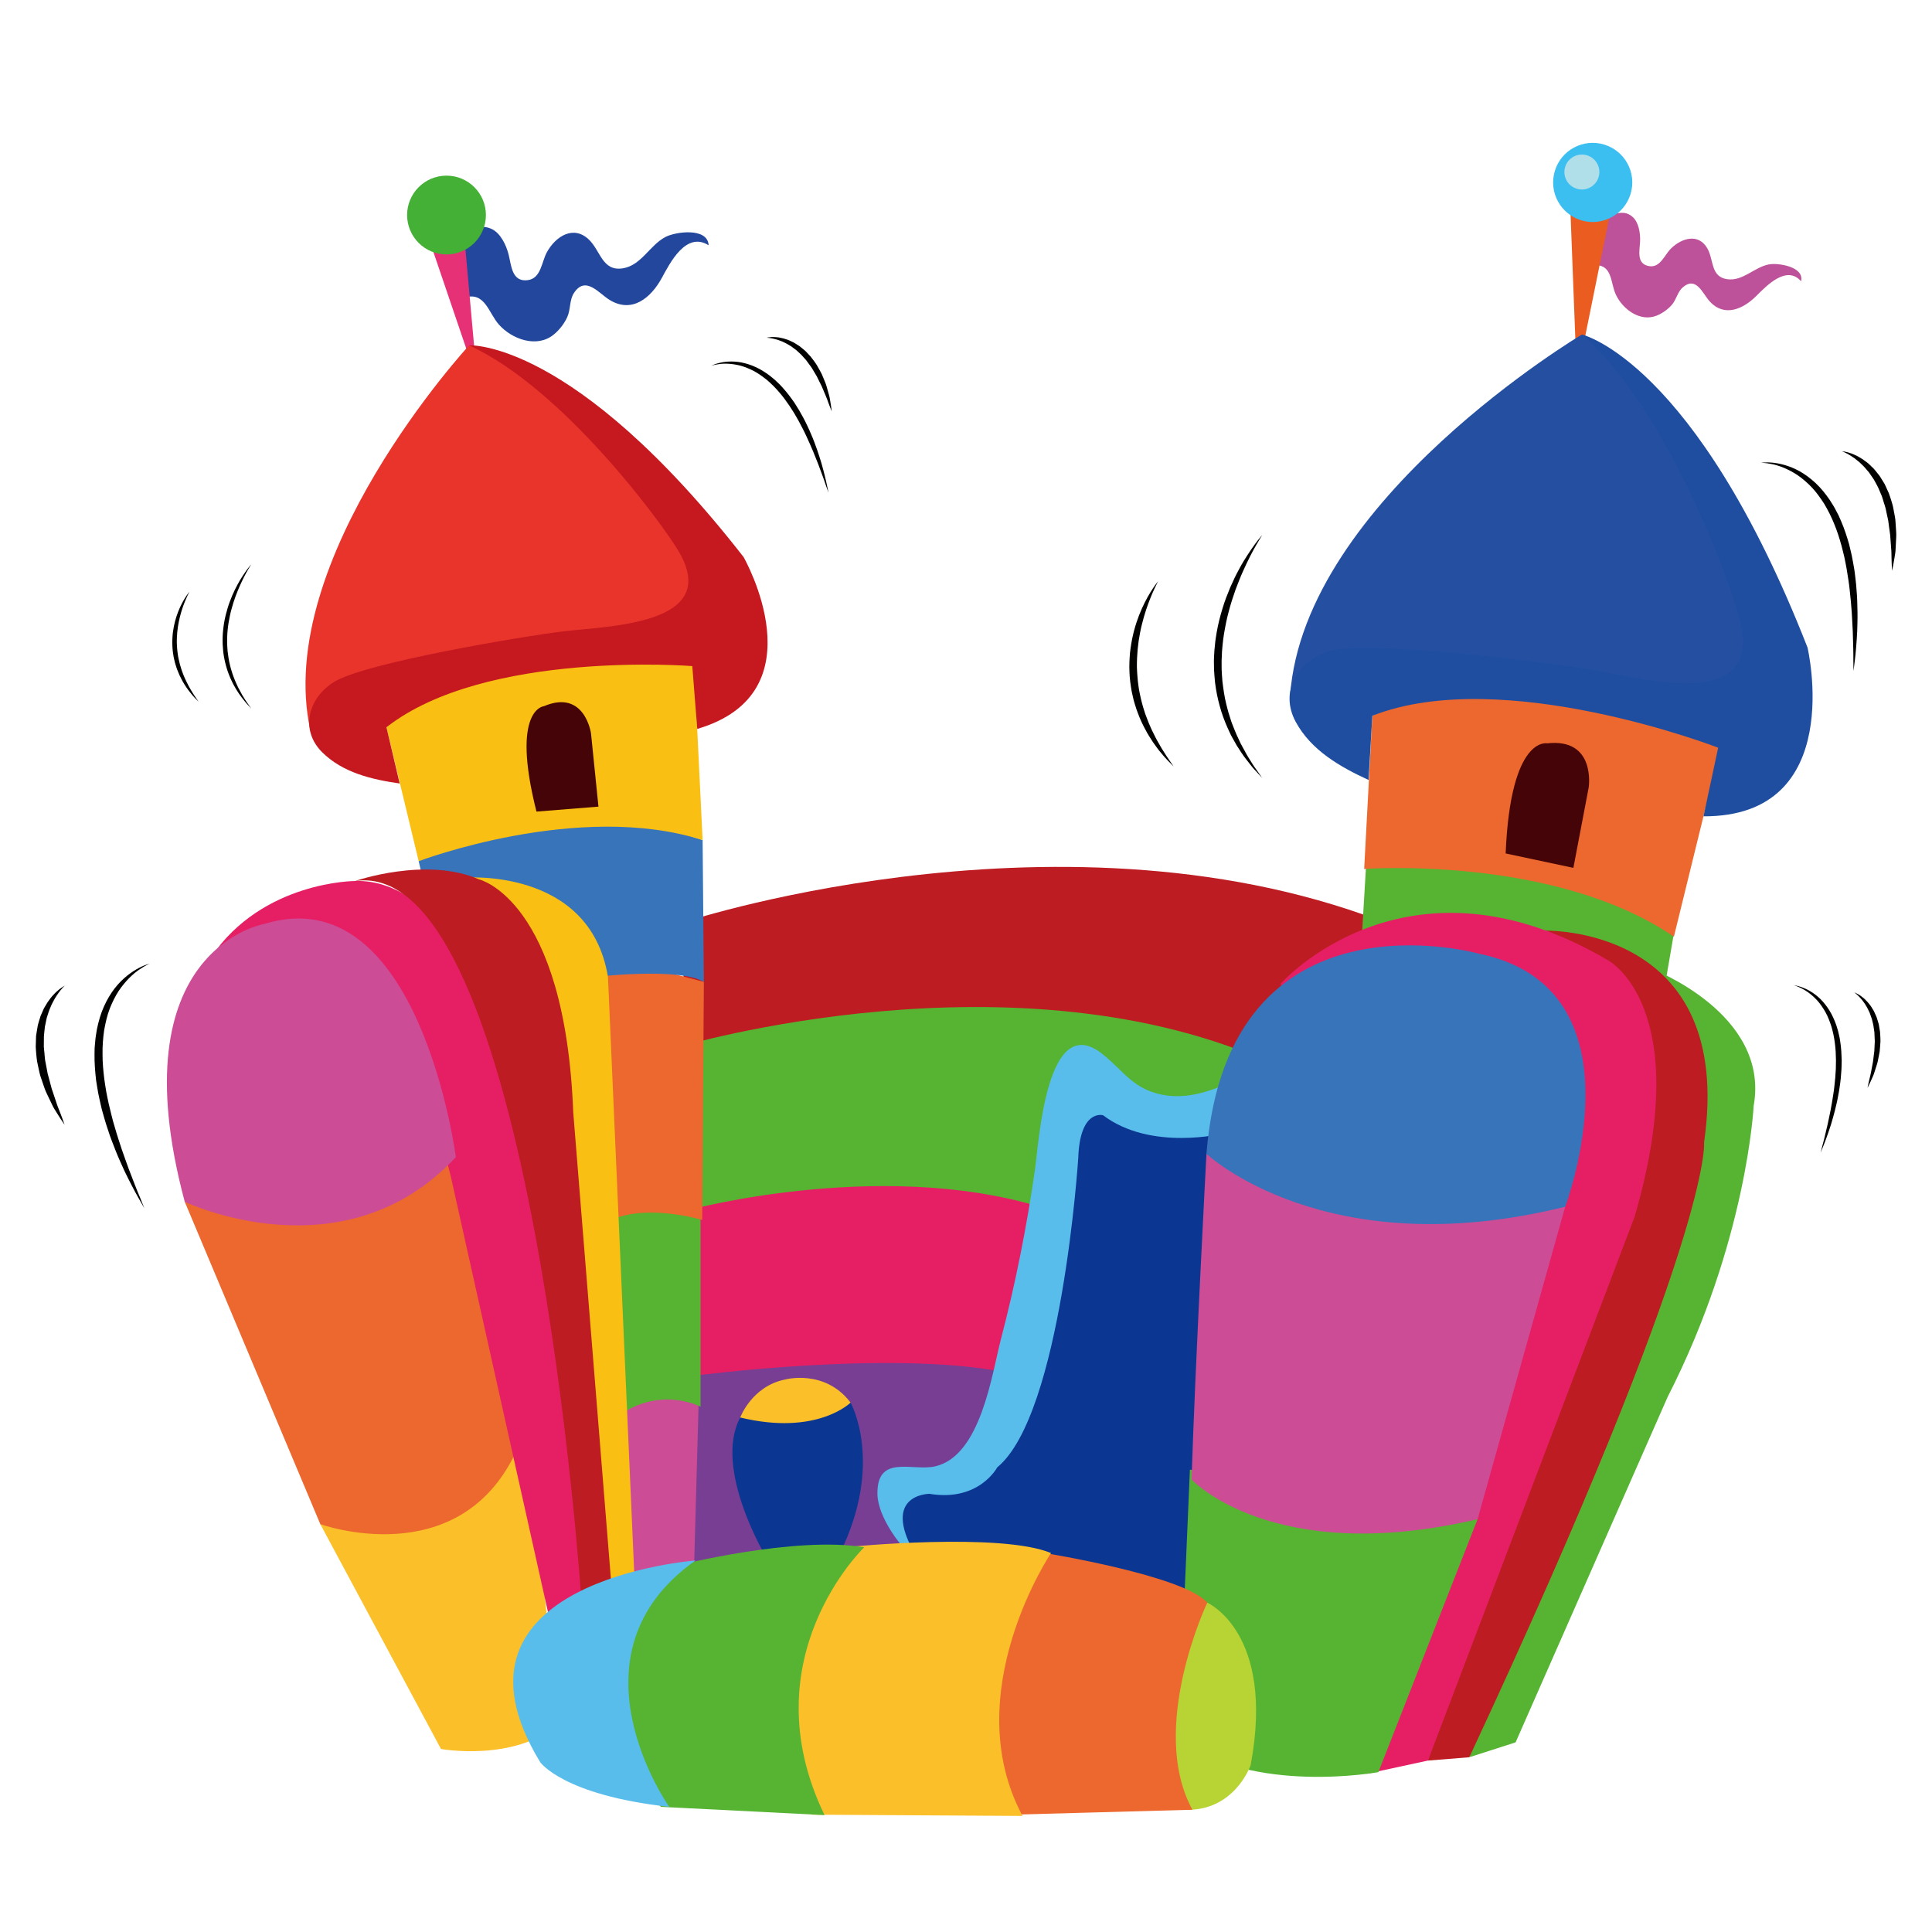 <?xml version="1.0" encoding="iso-8859-1"?>
<!-- Generator: Adobe Illustrator 24.0.1, SVG Export Plug-In . SVG Version: 6.00 Build 0)  -->
<svg version="1.1" id="&#x56FE;&#x5C42;_1" xmlns="http://www.w3.org/2000/svg" xmlns:xlink="http://www.w3.org/1999/xlink" x="0px"
	 y="0px" viewBox="0 0 150 150" style="enable-background:new 0 0 150 150;" xml:space="preserve">
<g>
	<path style="fill:#BC1C22;" d="M53.492,71.483c0,0,30.806-10.012,56.028,0.963L97.583,84.961l-45.438,0.193"/>
	<path style="fill:#56B432;" d="M52.626,81.303c0,0,26.377-7.894,46.497,1.444l-6.835,13.67l-39.662,0.482"/>
	<path style="fill:#E61F65;" d="M53.588,93.914c0,0,15.788-4.236,28.399,0.193l-5.198,14.44l-23.104-0.096"/>
	<path style="fill:#773E94;" d="M53.877,106.814c0,0,15.21-2.022,24.067-0.289l-6.354,15.788l-20.024,0.193"/>
	<polyline style="fill:#CC4C96;" points="54.262,108.194 53.877,122.056 46.817,124.238 47.203,105.883 	"/>
	<path style="fill:#56B432;" d="M54.391,93.946v15.274c0,0-3.338-1.796-6.804,1.027L46.69,91.764"/>
	<path style="fill:#EC682E;" d="M54.648,76.233l-0.128,18.483c0,0-4.236-1.284-7.06,0l-2.567-21.051"/>
	<path style="fill:#3874BA;" d="M46.176,75.848c0,0,6.546-0.77,8.472,0.385l-0.097-11.007c0,0-11.584-4.396-22.045,1.637
		l0.963,4.107"/>
	<path style="fill:#56B432;" d="M119.433,78.167c0,0,7.295,0.545,9.192,2.065l1.866-10.848c0,0-11.876-6.631-24.394-2.778
		l-0.428,7.187"/>
	<path style="fill:#FABF13;" d="M30.003,56.466l2.503,10.397c0,0,12.419-4.717,22.045-1.637l-0.674-13.863
		C53.877,51.363,37.415,49.149,30.003,56.466z"/>
	<path style="fill:#59BDEC;" d="M95.979,83.806c-1.757,0.856-3.754,1.595-5.776,1.183c-2.252-0.458-2.97-1.843-4.595-3.143
		c-4.364-3.493-4.946,6.843-5.26,9.019c-0.634,4.385-1.504,8.786-2.625,13.064c-0.713,2.724-1.553,9.091-5.109,9.916
		c-1.768,0.41-4.553-0.983-4.49,2.178c0.035,1.761,1.834,4.242,3.203,5.291c2.64,2.023,0.687-3.049,1.572-4.103
		c0.747-0.89,2.701-0.603,3.724-0.771c1.858-0.305,2.554-0.962,3.282-2.624c1.131-2.582,1.892-5.445,2.627-8.191
		c0.744-2.776,1.726-5.401,1.894-8.25c0.14-2.382,0.154-4.803,0.413-7.153c0.309-2.804,1.746-2.617,4.078-1.831
		c1.66,0.558,4.023,1.133,5.648,0.291"/>
	<path style="fill:#0B3692;" d="M93.725,127.917c0,0-2.054-30.934,1.284-39.919c0,0-5.648,1.412-9.37-1.413
		c0,0-1.797-0.513-1.925,3.338c0,0-1.283,19.896-6.289,24.003c0,0-1.412,2.695-5.263,2.054c0,0-4.108,0-0.77,5.263"/>
	<path style="fill:#FABF29;" d="M24.868,118.334l9.37,17.456c0,0,5.648,1.027,9.113-1.925l-2.439-22.976
		C40.913,110.889,26.922,114.226,24.868,118.334z"/>
	<path style="fill:#EC682E;" d="M14.343,93.304l10.525,25.03c0,0,10.654,3.851,15.147-5.52L34.88,85.218"/>
	<path style="fill:#FABF13;" d="M35.907,68.146c0,0,9.883-0.899,11.295,7.701l2.054,46.594l-2.439,1.027"/>
	<path style="fill:#22479C;" d="M36.1,23.093c1.57-0.446,1.82,1.198,2.645,2.118c1.012,1.128,2.915,1.824,4.223,0.784
		c0.444-0.353,0.837-0.858,1.074-1.376c0.27-0.593,0.162-1.319,0.513-1.861c0.902-1.393,1.93,0.012,2.774,0.528
		c1.774,1.084,3.236-0.201,4.061-1.719c0.636-1.17,1.883-3.627,3.629-2.523c-0.079-1.41-2.569-1.051-3.342-0.651
		c-1.236,0.639-1.878,2.21-3.322,2.44c-1.593,0.253-1.726-1.363-2.629-2.228c-1.196-1.146-2.573-0.268-3.258,0.961
		c-0.423,0.757-0.45,2.044-1.487,2.184c-1.249,0.169-1.278-1.145-1.494-1.993c-0.183-0.72-0.619-1.666-1.337-1.99
		c-0.924-0.416-1.419,0.17-2.242,0.385"/>
	<path style="fill:#E73177;" d="M36.42,27.714l-3.208-9.434c0,0,1.861,0.064,2.759-0.77l0.899,10.012"/>
	<g>
		<path style="fill:#E8342B;" d="M36.421,26.815c0,0-15.274,16.558-12.322,29.907c0,0,10.14-6.418,28.238-7.188
			c0,0,4.107-2.952,1.925-6.674C54.262,42.86,43.224,27.585,36.421,26.815z"/>
		<path style="fill:#C5181F;" d="M31.03,60.83c-2.152-0.307-4.427-0.835-6.027-2.436c-1.692-1.693-1.125-4.131,0.896-5.426
			c2.339-1.498,14.673-3.565,17.838-3.948c3.508-0.424,12.263-0.505,8.986-6.164c-1.225-2.113-8.986-12.704-16.302-16.042
			c0,0,8.087-0.514,21.307,16.43c0,0,6.033,10.525-3.594,13.35l-0.385-4.878c0,0-16.045-1.283-23.746,4.749L31.03,60.83z"/>
	</g>
	<path style="fill:#44B035;" d="M37.726,16.696c0,1.69-1.369,3.059-3.059,3.059c-1.69,0-3.059-1.37-3.059-3.059
		c0-1.69,1.369-3.059,3.059-3.059C36.356,13.637,37.726,15.007,37.726,16.696z"/>
	<path style="fill:#E61F65;" d="M16.782,74.307c0,0,9.113-6.161,13.606,2.311c0,0,1.668,2.695,4.621,14.761l7.702,34.528
		l4.107-2.953l-7.958-43.641c0,0-4.364-11.167-11.296-10.911c0,0-7.188,0-11.167,5.905"/>
	<path style="fill:#BC1C22;" d="M27.564,68.403c0,0,5.519-1.925,9.627-0.128c0,0,6.675,1.54,7.316,18.098l2.953,36.582l-2.31,1.412
		C45.149,124.367,41.299,66.349,27.564,68.403z"/>
	<path style="fill:#CC4C96;" d="M14.343,93.304c0,0,12.322,5.904,21.05-3.466c0,0-2.824-21.821-14.889-18.099
		C20.504,71.74,9.081,73.666,14.343,93.304z"/>
	<path style="fill:#450508;" d="M41.651,63.012l4.813-0.385l-0.577-5.68c0,0-0.481-3.466-3.658-2.118
		C42.229,54.829,39.63,55.021,41.651,63.012z"/>
	<path style="fill:#EC682E;" d="M106.547,55.574l-0.633,11.891c0,0,14.752-1.087,24.047,5.259l3.686-15.008
		C133.647,57.717,116.783,50.122,106.547,55.574z"/>
	<path style="fill:#BD529A;" d="M123.859,20.578c1.352,0.017,1.162,1.381,1.6,2.306c0.536,1.134,1.883,2.136,3.167,1.621
		c0.436-0.175,0.867-0.483,1.177-0.839c0.355-0.407,0.441-1.008,0.847-1.356c1.045-0.893,1.529,0.466,2.077,1.075
		c1.153,1.28,2.616,0.606,3.629-0.404c0.781-0.779,2.352-2.434,3.478-1.145c0.27-1.138-1.791-1.441-2.499-1.307
		c-1.132,0.215-2.013,1.31-3.215,1.151c-1.323-0.175-1.047-1.49-1.559-2.39c-0.679-1.193-1.979-0.82-2.814-0.008
		c-0.515,0.501-0.84,1.516-1.696,1.382c-1.032-0.162-0.744-1.211-0.715-1.935c0.024-0.614-0.098-1.469-0.591-1.895
		c-0.635-0.549-1.166-0.2-1.871-0.225"/>
	<path style="fill:#EB5C21;" d="M122.34,27.123l-0.426-11.088c0,0,1.966,0.66,3.19,0.055l-2.223,10.97"/>
	<g>
		<path style="fill:#2550A2;" d="M122.819,25.972c0,0-21.562,12.816-22.654,28.001c0,0,12.861-3.626,32.42,1.303
			c0,0,5.322-1.846,4.176-6.511C136.76,48.764,129.834,28.955,122.819,25.972z"/>
		<path style="fill:#1F4EA0;" d="M106.256,60.558c-2.199-1.011-4.459-2.298-5.658-4.515c-1.267-2.344,0.112-4.766,2.681-5.505
			c2.972-0.856,16.792,0.859,20.291,1.456c3.879,0.662,13.247,3.358,11.548-3.723c-0.635-2.644-5.552-16.413-12.3-22.3
			c0,0,8.793,2.021,17.518,24.304c0,0,3.094,13.15-8.077,13.104l1.139-5.328c0,0-16.715-6.468-26.851-2.478L106.256,60.558z"/>
	</g>
	<g>
		<path style="fill:#3BBEF0;" d="M126.602,15.042c-0.485,1.627-2.196,2.552-3.822,2.068c-1.627-0.484-2.552-2.196-2.068-3.822
			c0.484-1.627,2.196-2.553,3.822-2.068C126.161,11.705,127.087,13.416,126.602,15.042z"/>
		<path style="fill:#B0DEE9;" d="M124.118,13.743c-0.214,0.719-0.97,1.128-1.689,0.914c-0.719-0.214-1.128-0.97-0.914-1.689
			c0.214-0.719,0.97-1.128,1.689-0.914C123.923,12.268,124.333,13.025,124.118,13.743z"/>
	</g>
	<path style="fill:#450508;" d="M116.898,66.262l5.259,1.119l1.189-6.245c0,0,0.588-3.851-3.23-3.423
		C120.115,57.713,117.279,57.093,116.898,66.262z"/>
	<g>
		<path style="display:none;fill:#FFFFFF;" d="M136.718,35.932c0,0,8.385-0.898,7.187,16.171"/>
		<path style="fill:#010100;" d="M136.718,35.932c0,0,0.076-0.013,0.222-0.024c0.145-0.009,0.36-0.018,0.632,0.009
			c0.541,0.048,1.33,0.212,2.166,0.68c0.414,0.236,0.835,0.542,1.233,0.918c0.401,0.375,0.766,0.825,1.101,1.317
			c0.154,0.254,0.326,0.505,0.462,0.779c0.071,0.135,0.146,0.27,0.214,0.408c0.062,0.141,0.125,0.283,0.187,0.425
			c0.248,0.571,0.443,1.17,0.618,1.774c0.08,0.304,0.145,0.611,0.217,0.914c0.064,0.305,0.112,0.612,0.169,0.915
			c0.058,0.302,0.084,0.607,0.122,0.905c0.041,0.299,0.062,0.595,0.082,0.886c0.056,0.582,0.06,1.146,0.072,1.68
			c0.012,0.534-0.014,1.038-0.023,1.503c-0.019,0.465-0.057,0.89-0.085,1.266c-0.023,0.377-0.072,0.703-0.097,0.972
			c-0.061,0.538-0.105,0.844-0.105,0.844s-0.01-0.31-0.012-0.85c-0.004-0.27,0.009-0.597-0.009-0.973
			c-0.011-0.375-0.023-0.798-0.036-1.26c-0.029-0.46-0.042-0.959-0.08-1.485c-0.042-0.525-0.081-1.079-0.15-1.648
			c-0.052-0.571-0.157-1.153-0.25-1.745c-0.058-0.294-0.108-0.592-0.174-0.887c-0.073-0.293-0.14-0.59-0.219-0.882
			c-0.162-0.583-0.343-1.161-0.573-1.707c-0.22-0.551-0.486-1.07-0.773-1.552c-0.305-0.47-0.618-0.915-0.974-1.286
			c-0.356-0.37-0.726-0.687-1.098-0.941c-0.751-0.496-1.478-0.759-2.003-0.857C137.031,35.923,136.718,35.932,136.718,35.932z"/>
	</g>
	<g>
		<path style="display:none;fill:#FFFFFF;" d="M143.007,35.034c0,0,4.791,0.898,3.893,9.284"/>
		<path style="fill:#010100;" d="M143.007,35.034c0,0,0.173,0.01,0.469,0.088c0.144,0.047,0.325,0.098,0.518,0.192
			c0.2,0.08,0.407,0.207,0.632,0.349c0.108,0.079,0.22,0.161,0.335,0.245c0.117,0.085,0.215,0.197,0.329,0.3
			c0.056,0.053,0.112,0.107,0.169,0.161c0.053,0.058,0.102,0.12,0.154,0.181c0.103,0.123,0.208,0.251,0.309,0.385
			c0.089,0.142,0.179,0.285,0.27,0.431c0.045,0.074,0.095,0.146,0.135,0.222l0.109,0.237c0.072,0.16,0.145,0.32,0.218,0.482
			c0.063,0.165,0.112,0.335,0.168,0.502c0.049,0.17,0.109,0.337,0.147,0.509c0.033,0.172,0.065,0.343,0.098,0.514
			c0.032,0.17,0.067,0.338,0.087,0.506c0.012,0.168,0.023,0.334,0.035,0.498c0.02,0.327,0.053,0.642,0.029,0.94
			c-0.01,0.299-0.027,0.58-0.043,0.839c-0.005,0.259-0.059,0.494-0.089,0.702c-0.036,0.207-0.067,0.388-0.093,0.537
			c-0.055,0.296-0.093,0.464-0.093,0.464s-0.013-0.173-0.026-0.474c-0.005-0.15-0.011-0.331-0.017-0.539
			c-0.009-0.208,0.002-0.441-0.026-0.695c-0.022-0.254-0.044-0.528-0.06-0.817c-0.006-0.29-0.073-0.589-0.107-0.901
			c-0.02-0.155-0.041-0.313-0.062-0.473c-0.034-0.157-0.068-0.315-0.103-0.475c-0.034-0.16-0.068-0.321-0.102-0.483
			c-0.039-0.16-0.099-0.314-0.146-0.472c-0.049-0.157-0.091-0.318-0.146-0.472c-0.064-0.15-0.128-0.299-0.192-0.448
			c-0.113-0.305-0.289-0.568-0.429-0.843c-0.087-0.126-0.172-0.25-0.256-0.371c-0.042-0.061-0.083-0.122-0.124-0.181
			c-0.047-0.055-0.093-0.109-0.139-0.162c-0.093-0.105-0.177-0.216-0.272-0.309c-0.095-0.093-0.188-0.183-0.276-0.27
			c-0.089-0.087-0.189-0.152-0.275-0.227c-0.086-0.076-0.174-0.138-0.259-0.194c-0.166-0.119-0.322-0.206-0.451-0.281
			c-0.132-0.064-0.236-0.123-0.31-0.152C143.048,35.047,143.007,35.034,143.007,35.034z"/>
	</g>
	<g>
		<g>
			<path style="display:none;fill:#FFFFFF;" d="M55.226,28.397c0,0,5.801-2.686,9.095,9.86"/>
			<path style="fill:#010100;" d="M55.226,28.397c0,0,0.052-0.028,0.154-0.071c0.102-0.042,0.254-0.101,0.456-0.148
				c0.4-0.097,1.006-0.171,1.72-0.039c0.355,0.069,0.731,0.186,1.109,0.359c0.379,0.171,0.75,0.406,1.111,0.677
				c0.173,0.145,0.357,0.283,0.521,0.447c0.084,0.08,0.17,0.158,0.253,0.241c0.079,0.086,0.158,0.173,0.238,0.26
				c0.317,0.349,0.603,0.732,0.876,1.123c0.131,0.198,0.252,0.403,0.378,0.604c0.12,0.204,0.229,0.412,0.344,0.616
				c0.115,0.203,0.208,0.415,0.308,0.62c0.102,0.205,0.189,0.412,0.275,0.616c0.182,0.404,0.322,0.808,0.461,1.188
				c0.138,0.38,0.243,0.749,0.35,1.084c0.099,0.338,0.175,0.653,0.247,0.929c0.075,0.276,0.119,0.522,0.167,0.722
				c0.087,0.401,0.13,0.631,0.13,0.631s-0.082-0.22-0.215-0.607c-0.069-0.193-0.139-0.431-0.243-0.696
				c-0.099-0.267-0.21-0.567-0.332-0.895c-0.133-0.323-0.264-0.678-0.419-1.046c-0.158-0.367-0.321-0.755-0.509-1.146
				c-0.176-0.397-0.394-0.79-0.604-1.192c-0.113-0.197-0.222-0.398-0.341-0.594c-0.124-0.192-0.244-0.389-0.372-0.58
				c-0.259-0.379-0.529-0.75-0.827-1.086c-0.292-0.342-0.609-0.65-0.932-0.926c-0.333-0.264-0.667-0.507-1.012-0.686
				c-0.345-0.179-0.688-0.317-1.017-0.408c-0.66-0.173-1.246-0.185-1.646-0.128C55.449,28.314,55.226,28.397,55.226,28.397z"/>
		</g>
		<g>
			<path style="display:none;fill:#FFFFFF;" d="M59.522,26.221c0,0,3.658-0.521,5.054,5.717"/>
			<path style="fill:#010100;" d="M59.522,26.221c0,0,0.126-0.035,0.358-0.051c0.115-0.001,0.257-0.009,0.419,0.012
				c0.163,0.009,0.343,0.05,0.538,0.097c0.097,0.03,0.197,0.062,0.301,0.095c0.104,0.033,0.202,0.089,0.309,0.135
				c0.053,0.025,0.107,0.049,0.161,0.075c0.052,0.029,0.102,0.062,0.155,0.093c0.104,0.063,0.211,0.13,0.315,0.201
				c0.098,0.08,0.198,0.161,0.299,0.243c0.05,0.042,0.103,0.082,0.151,0.126l0.136,0.144c0.091,0.097,0.182,0.195,0.274,0.293
				c0.085,0.103,0.162,0.213,0.243,0.32c0.076,0.11,0.16,0.216,0.229,0.329c0.065,0.116,0.131,0.231,0.195,0.345
				c0.064,0.114,0.13,0.227,0.186,0.342c0.05,0.118,0.098,0.234,0.146,0.349c0.094,0.229,0.194,0.448,0.249,0.668
				c0.065,0.217,0.122,0.423,0.173,0.613c0.06,0.187,0.077,0.369,0.107,0.525c0.024,0.158,0.046,0.295,0.064,0.408
				c0.032,0.226,0.046,0.355,0.046,0.355s-0.052-0.121-0.134-0.333c-0.04-0.106-0.088-0.235-0.144-0.383
				c-0.058-0.147-0.106-0.317-0.188-0.492c-0.077-0.177-0.16-0.368-0.242-0.572c-0.075-0.207-0.196-0.405-0.296-0.621
				c-0.052-0.107-0.105-0.215-0.159-0.324c-0.063-0.104-0.126-0.21-0.19-0.316c-0.063-0.107-0.126-0.214-0.19-0.322
				c-0.067-0.106-0.147-0.201-0.22-0.303c-0.074-0.101-0.143-0.206-0.22-0.303c-0.083-0.092-0.165-0.184-0.247-0.275
				c-0.155-0.192-0.346-0.337-0.513-0.501c-0.093-0.07-0.185-0.138-0.274-0.204c-0.045-0.034-0.089-0.067-0.133-0.1
				c-0.047-0.028-0.094-0.055-0.139-0.082c-0.093-0.052-0.179-0.112-0.27-0.155c-0.092-0.044-0.18-0.086-0.264-0.127
				c-0.085-0.041-0.173-0.063-0.253-0.096c-0.08-0.033-0.158-0.057-0.233-0.076c-0.148-0.045-0.281-0.07-0.392-0.092
				c-0.11-0.014-0.199-0.031-0.259-0.033C59.555,26.22,59.522,26.221,59.522,26.221z"/>
		</g>
	</g>
	<g>
		<g>
			<path style="display:none;fill:#FFFFFF;" d="M139.276,76.496c0,0,6.197,0.954,2.079,12.992"/>
			<path style="fill:#010100;" d="M139.276,76.496c0,0,0.057,0.005,0.164,0.025c0.106,0.021,0.262,0.056,0.453,0.127
				c0.379,0.138,0.915,0.406,1.427,0.901c0.252,0.249,0.496,0.549,0.711,0.895c0.216,0.346,0.393,0.739,0.54,1.157
				c0.063,0.212,0.138,0.425,0.183,0.648c0.025,0.11,0.054,0.221,0.076,0.335c0.018,0.113,0.035,0.227,0.053,0.341
				c0.069,0.458,0.095,0.926,0.106,1.393c0,0.234-0.013,0.466-0.018,0.699c-0.013,0.231-0.036,0.461-0.054,0.69
				c-0.016,0.228-0.056,0.452-0.085,0.674c-0.027,0.222-0.069,0.439-0.11,0.653c-0.071,0.428-0.175,0.835-0.269,1.221
				c-0.093,0.386-0.208,0.743-0.303,1.076c-0.103,0.33-0.21,0.628-0.303,0.893c-0.089,0.266-0.186,0.491-0.256,0.68
				c-0.147,0.375-0.236,0.587-0.236,0.587s0.052-0.225,0.154-0.613c0.048-0.195,0.12-0.427,0.179-0.701
				c0.064-0.271,0.137-0.578,0.215-0.912c0.067-0.336,0.153-0.698,0.226-1.082c0.07-0.386,0.147-0.791,0.206-1.212
				c0.072-0.42,0.107-0.859,0.154-1.302c0.014-0.222,0.035-0.446,0.044-0.671c0.003-0.224,0.012-0.45,0.011-0.675
				c-0.006-0.45-0.025-0.9-0.086-1.336c-0.053-0.438-0.145-0.861-0.259-1.263c-0.129-0.396-0.27-0.776-0.454-1.11
				c-0.185-0.334-0.39-0.632-0.609-0.886c-0.445-0.499-0.917-0.827-1.276-0.998C139.503,76.549,139.276,76.496,139.276,76.496z"/>
		</g>
		<g>
			<path style="display:none;fill:#FFFFFF;" d="M143.967,77.05c0,0,3.272,1.56,1.026,7.414"/>
			<path style="fill:#010100;" d="M143.967,77.05c0,0,0.122,0.04,0.32,0.153c0.095,0.061,0.215,0.132,0.336,0.237
				c0.128,0.095,0.253,0.227,0.388,0.371c0.062,0.077,0.127,0.158,0.194,0.241c0.068,0.083,0.117,0.183,0.179,0.278
				c0.03,0.049,0.06,0.098,0.091,0.148c0.027,0.052,0.05,0.105,0.076,0.16c0.051,0.108,0.102,0.22,0.149,0.336
				c0.037,0.119,0.074,0.239,0.112,0.361c0.018,0.062,0.041,0.123,0.055,0.186l0.032,0.191c0.022,0.128,0.043,0.257,0.065,0.388
				c0.014,0.13,0.016,0.262,0.025,0.393c0.003,0.132,0.013,0.263,0.008,0.393c-0.009,0.13-0.018,0.259-0.028,0.388
				c-0.009,0.128-0.017,0.255-0.034,0.38c-0.023,0.123-0.047,0.245-0.07,0.364c-0.048,0.239-0.085,0.471-0.159,0.681
				c-0.064,0.213-0.13,0.412-0.191,0.595c-0.053,0.185-0.137,0.343-0.198,0.487c-0.065,0.142-0.122,0.266-0.169,0.368
				c-0.097,0.203-0.155,0.316-0.155,0.316s0.023-0.127,0.072-0.345c0.025-0.108,0.055-0.24,0.09-0.391
				c0.033-0.151,0.086-0.316,0.114-0.504c0.033-0.186,0.069-0.388,0.113-0.598c0.051-0.21,0.06-0.437,0.095-0.668
				c0.015-0.115,0.03-0.233,0.045-0.352c0.006-0.119,0.011-0.24,0.017-0.361c0.007-0.122,0.013-0.244,0.019-0.366
				c0.003-0.123-0.011-0.245-0.015-0.367c-0.006-0.122-0.005-0.245-0.015-0.366c-0.018-0.12-0.035-0.24-0.053-0.358
				c-0.023-0.241-0.1-0.463-0.148-0.688c-0.038-0.107-0.076-0.212-0.113-0.315c-0.018-0.052-0.037-0.103-0.054-0.154
				c-0.023-0.048-0.047-0.096-0.069-0.143c-0.047-0.093-0.086-0.189-0.136-0.274c-0.051-0.085-0.1-0.167-0.147-0.246
				c-0.048-0.079-0.106-0.145-0.154-0.216c-0.047-0.071-0.098-0.133-0.149-0.189c-0.097-0.117-0.192-0.209-0.27-0.288
				c-0.083-0.072-0.146-0.134-0.194-0.168C143.994,77.068,143.967,77.05,143.967,77.05z"/>
		</g>
	</g>
	<g>
		<g>
			<path style="display:none;fill:#FFFFFF;" d="M11.627,74.817c0,0-8.672,2.579-0.426,18.98"/>
			<path style="fill:#010100;" d="M11.627,74.817c0,0-0.081,0.018-0.23,0.068c-0.147,0.051-0.364,0.132-0.622,0.271
				c-0.515,0.271-1.229,0.76-1.863,1.568c-0.312,0.405-0.602,0.882-0.841,1.419c-0.242,0.537-0.416,1.133-0.545,1.76
				c-0.048,0.315-0.114,0.634-0.135,0.961c-0.014,0.163-0.034,0.327-0.044,0.493c-0.003,0.165-0.006,0.332-0.009,0.498
				c-0.009,0.668,0.045,1.342,0.122,2.012c0.046,0.333,0.11,0.664,0.163,0.995c0.063,0.328,0.142,0.652,0.212,0.975
				c0.067,0.324,0.168,0.635,0.254,0.947c0.083,0.312,0.185,0.615,0.285,0.912c0.185,0.599,0.415,1.159,0.623,1.693
				c0.209,0.533,0.443,1.022,0.645,1.478c0.211,0.451,0.424,0.857,0.608,1.217c0.179,0.363,0.362,0.666,0.499,0.922
				c0.283,0.507,0.453,0.793,0.453,0.793s-0.119-0.311-0.34-0.847c-0.108-0.269-0.256-0.588-0.393-0.967
				c-0.145-0.375-0.308-0.799-0.486-1.261c-0.162-0.467-0.355-0.967-0.535-1.503c-0.175-0.537-0.365-1.101-0.532-1.693
				c-0.185-0.586-0.321-1.206-0.475-1.83c-0.064-0.315-0.137-0.631-0.194-0.95c-0.049-0.32-0.106-0.641-0.148-0.963
				c-0.08-0.645-0.141-1.292-0.138-1.928c-0.01-0.636,0.038-1.26,0.123-1.856c0.107-0.592,0.233-1.162,0.432-1.676
				c0.199-0.513,0.434-0.98,0.697-1.386c0.538-0.801,1.149-1.363,1.628-1.677C11.313,74.937,11.627,74.817,11.627,74.817z"/>
		</g>
		<g>
			<path style="display:none;fill:#FFFFFF;" d="M5.031,76.528c0,0-4.371,2.872-0.014,10.8"/>
			<path style="fill:#010100;" d="M5.031,76.528c0,0-0.167,0.082-0.428,0.282c-0.124,0.106-0.282,0.232-0.433,0.404
				c-0.165,0.162-0.317,0.373-0.481,0.607c-0.073,0.123-0.151,0.25-0.23,0.382c-0.08,0.133-0.132,0.284-0.202,0.433
				c-0.033,0.075-0.067,0.151-0.101,0.23c-0.028,0.079-0.052,0.16-0.077,0.243c-0.052,0.165-0.103,0.335-0.146,0.509
				c-0.03,0.177-0.06,0.356-0.09,0.537c-0.014,0.092-0.034,0.184-0.043,0.276l-0.009,0.28c-0.006,0.188-0.011,0.376-0.017,0.567
				c0.006,0.19,0.028,0.378,0.041,0.567c0.022,0.189,0.032,0.378,0.065,0.564c0.039,0.183,0.077,0.367,0.116,0.549
				c0.039,0.181,0.074,0.362,0.123,0.537c0.057,0.171,0.115,0.34,0.171,0.507c0.115,0.332,0.214,0.658,0.36,0.943
				c0.134,0.291,0.267,0.563,0.39,0.812c0.111,0.254,0.263,0.464,0.378,0.658c0.121,0.19,0.227,0.357,0.313,0.493
				c0.178,0.27,0.283,0.421,0.283,0.421s-0.058-0.177-0.17-0.48c-0.057-0.15-0.126-0.332-0.206-0.542
				c-0.077-0.21-0.184-0.436-0.261-0.699c-0.084-0.261-0.175-0.541-0.279-0.833c-0.114-0.29-0.172-0.614-0.267-0.936
				c-0.044-0.162-0.089-0.327-0.134-0.494c-0.031-0.17-0.062-0.341-0.095-0.513c-0.033-0.172-0.066-0.346-0.1-0.52
				c-0.028-0.175-0.032-0.352-0.05-0.529c-0.016-0.175-0.041-0.351-0.05-0.527c0.001-0.175,0.003-0.35,0.005-0.523
				c-0.015-0.348,0.052-0.682,0.077-1.012c0.034-0.161,0.067-0.319,0.099-0.473c0.016-0.079,0.032-0.155,0.048-0.232
				c0.024-0.073,0.048-0.145,0.071-0.217c0.049-0.143,0.086-0.287,0.142-0.418c0.056-0.131,0.11-0.259,0.162-0.381
				c0.053-0.122,0.124-0.228,0.178-0.338c0.054-0.111,0.114-0.21,0.176-0.3c0.115-0.187,0.233-0.337,0.33-0.464
				c0.104-0.118,0.183-0.22,0.244-0.279C4.995,76.559,5.031,76.528,5.031,76.528z"/>
		</g>
	</g>
	<g>
		<g>
			<path style="display:none;fill:#FFFFFF;" d="M98.005,41.537c0,0-7.786,9.882,0,18.867"/>
			<path style="fill:#010100;" d="M98.005,41.537c0,0-0.043,0.067-0.124,0.194c-0.081,0.126-0.19,0.318-0.333,0.558
				c-0.282,0.482-0.653,1.19-1.04,2.06c-0.198,0.433-0.383,0.915-0.577,1.422c-0.18,0.513-0.361,1.056-0.512,1.628
				c-0.16,0.569-0.277,1.168-0.382,1.777c-0.044,0.306-0.096,0.613-0.119,0.925c-0.036,0.31-0.051,0.623-0.061,0.936
				c-0.024,0.313-0.004,0.626-0.009,0.938c0.015,0.311,0.033,0.621,0.061,0.928c0.074,0.611,0.158,1.213,0.302,1.783
				c0.074,0.284,0.137,0.567,0.23,0.835c0.09,0.269,0.159,0.539,0.267,0.787c0.103,0.25,0.19,0.499,0.297,0.73
				c0.108,0.232,0.213,0.455,0.313,0.67c0.104,0.213,0.224,0.407,0.325,0.599c0.102,0.191,0.198,0.375,0.305,0.535
				c0.211,0.324,0.376,0.623,0.547,0.844c0.326,0.453,0.508,0.719,0.508,0.719s-0.221-0.231-0.6-0.648
				c-0.196-0.204-0.391-0.484-0.639-0.79c-0.246-0.307-0.485-0.684-0.747-1.093c-0.119-0.212-0.244-0.433-0.373-0.662
				c-0.128-0.23-0.229-0.483-0.35-0.735c-0.226-0.511-0.436-1.067-0.594-1.659c-0.166-0.59-0.29-1.213-0.367-1.853
				c-0.033-0.32-0.055-0.644-0.075-0.969c0.001-0.325-0.023-0.653-0.001-0.979c0.014-0.327,0.033-0.653,0.074-0.976
				c0.027-0.324,0.084-0.643,0.134-0.96c0.111-0.632,0.266-1.245,0.446-1.827c0.17-0.585,0.392-1.132,0.603-1.646
				c0.223-0.51,0.449-0.985,0.684-1.409c0.226-0.428,0.46-0.806,0.674-1.135c0.213-0.33,0.411-0.609,0.576-0.837
				C97.786,41.772,98.005,41.537,98.005,41.537z"/>
		</g>
		<g>
			<path style="display:none;fill:#FFFFFF;" d="M89.919,45.13c0,0-5.091,7.187,1.198,14.374"/>
			<path style="fill:#010100;" d="M89.919,45.13c0,0-0.121,0.213-0.298,0.598c-0.179,0.384-0.413,0.942-0.641,1.625
				c-0.112,0.342-0.222,0.716-0.32,1.114c-0.103,0.397-0.178,0.823-0.251,1.263c-0.065,0.441-0.108,0.899-0.128,1.364
				c-0.016,0.233-0.007,0.468-0.012,0.703c0.014,0.235,0.014,0.472,0.04,0.707c0.021,0.235,0.036,0.471,0.075,0.704l0.05,0.349
				l0.069,0.343c0.094,0.456,0.208,0.901,0.349,1.323c0.06,0.215,0.151,0.414,0.222,0.617c0.069,0.204,0.157,0.395,0.24,0.582
				c0.08,0.189,0.164,0.37,0.255,0.541c0.088,0.172,0.166,0.343,0.254,0.5c0.184,0.309,0.334,0.606,0.499,0.849
				c0.161,0.245,0.289,0.471,0.417,0.641c0.241,0.351,0.379,0.552,0.379,0.552s-0.172-0.174-0.472-0.478
				c-0.154-0.15-0.317-0.352-0.509-0.581c-0.2-0.224-0.389-0.504-0.606-0.803c-0.199-0.31-0.428-0.643-0.617-1.024
				c-0.205-0.373-0.394-0.783-0.557-1.219c-0.078-0.22-0.168-0.44-0.231-0.672c-0.069-0.23-0.141-0.463-0.186-0.705l-0.079-0.361
				l-0.059-0.367c-0.044-0.245-0.065-0.494-0.089-0.742c-0.024-0.249-0.02-0.499-0.031-0.747c0.008-0.248,0.003-0.496,0.023-0.74
				c0.024-0.49,0.103-0.967,0.187-1.425c0.183-0.913,0.466-1.737,0.771-2.41c0.301-0.676,0.618-1.204,0.857-1.56
				C89.757,45.314,89.919,45.13,89.919,45.13z"/>
		</g>
	</g>
	<g>
		<g>
			<path style="display:none;fill:#FFFFFF;" d="M19.51,43.811c0,0-4.624,5.869,0,11.205"/>
			<path style="fill:#010100;" d="M19.51,43.811c0,0-0.026,0.04-0.074,0.115c-0.048,0.075-0.113,0.189-0.197,0.332
				c-0.168,0.286-0.388,0.706-0.618,1.223c-0.118,0.257-0.227,0.543-0.343,0.845c-0.107,0.305-0.215,0.627-0.304,0.967
				c-0.095,0.338-0.165,0.694-0.227,1.055c-0.026,0.182-0.057,0.364-0.071,0.549c-0.022,0.184-0.03,0.37-0.036,0.556
				c-0.014,0.186-0.002,0.372-0.005,0.557c0.009,0.185,0.02,0.369,0.036,0.551c0.044,0.363,0.094,0.72,0.18,1.059
				c0.044,0.169,0.082,0.337,0.137,0.495c0.053,0.159,0.094,0.32,0.159,0.467c0.061,0.148,0.113,0.297,0.177,0.434
				c0.064,0.137,0.126,0.27,0.186,0.398c0.062,0.126,0.133,0.242,0.193,0.356c0.06,0.114,0.117,0.223,0.181,0.318
				c0.125,0.193,0.223,0.37,0.325,0.501c0.194,0.269,0.302,0.427,0.302,0.427s-0.131-0.137-0.357-0.385
				c-0.116-0.121-0.232-0.288-0.38-0.469c-0.146-0.183-0.288-0.406-0.443-0.649c-0.071-0.126-0.145-0.257-0.221-0.393
				c-0.076-0.136-0.136-0.287-0.208-0.437c-0.134-0.304-0.259-0.633-0.353-0.985c-0.098-0.35-0.172-0.721-0.218-1.1
				c-0.02-0.19-0.033-0.383-0.044-0.576c0.001-0.193-0.014-0.388-0.001-0.582c0.008-0.194,0.02-0.388,0.044-0.579
				c0.016-0.193,0.05-0.382,0.08-0.57c0.066-0.375,0.158-0.739,0.265-1.085c0.101-0.348,0.233-0.672,0.358-0.978
				c0.132-0.303,0.267-0.585,0.406-0.837c0.135-0.254,0.273-0.479,0.4-0.674c0.127-0.196,0.244-0.362,0.342-0.497
				C19.38,43.951,19.51,43.811,19.51,43.811z"/>
		</g>
		<g>
			<path style="display:none;fill:#FFFFFF;" d="M14.708,45.945c0,0-3.024,4.268,0.711,8.537"/>
			<path style="fill:#010100;" d="M14.708,45.945c0,0-0.072,0.126-0.177,0.355c-0.107,0.228-0.246,0.559-0.381,0.965
				c-0.066,0.203-0.132,0.425-0.19,0.662c-0.061,0.236-0.105,0.489-0.149,0.75c-0.039,0.262-0.064,0.534-0.076,0.81
				c-0.009,0.138-0.004,0.278-0.007,0.418c0.009,0.14,0.008,0.28,0.024,0.42c0.013,0.14,0.021,0.28,0.045,0.418l0.03,0.207
				l0.041,0.204c0.056,0.271,0.123,0.535,0.207,0.786c0.035,0.128,0.09,0.246,0.132,0.366c0.041,0.121,0.093,0.235,0.142,0.346
				c0.047,0.112,0.097,0.22,0.151,0.321c0.052,0.102,0.098,0.204,0.151,0.297c0.109,0.183,0.198,0.36,0.296,0.504
				c0.096,0.146,0.172,0.28,0.247,0.38c0.143,0.209,0.225,0.328,0.225,0.328s-0.102-0.103-0.28-0.284
				c-0.091-0.089-0.188-0.209-0.303-0.345c-0.119-0.133-0.231-0.299-0.36-0.477c-0.118-0.184-0.254-0.381-0.366-0.608
				c-0.122-0.222-0.234-0.465-0.331-0.724c-0.046-0.13-0.1-0.261-0.137-0.399c-0.041-0.137-0.084-0.275-0.111-0.419l-0.047-0.214
				l-0.035-0.218c-0.026-0.145-0.039-0.293-0.053-0.441c-0.014-0.148-0.012-0.296-0.019-0.444c0.005-0.147,0.002-0.294,0.014-0.44
				c0.014-0.291,0.061-0.574,0.111-0.846c0.109-0.542,0.277-1.032,0.458-1.431c0.179-0.401,0.367-0.715,0.509-0.926
				C14.612,46.054,14.708,45.945,14.708,45.945z"/>
		</g>
	</g>
	<g>
		<path style="fill:#56B432;" d="M128.196,75.206c0,0,9.242,3.466,7.958,10.653c0,0-0.513,10.525-6.675,22.591l-11.809,26.827
			l-3.594,1.155"/>
		<path style="fill:#BC1C22;" d="M119.853,72.254c0,0,14.889-0.514,12.451,16.43c0,0,0.77,7.06-18.227,47.749l-3.209,0.257"/>
		<path style="fill:#E61F65;" d="M99.444,76.361c0,0,9.755-11.039,25.415-1.797c0,0,6.803,3.594,2.054,19.895l-16.045,42.23
			l-4.749,1.027"/>
		<path style="fill:#56B432;" d="M92.384,114.098l22.334,3.851l-7.701,19.639c0,0-9.756,1.797-15.531-2.567L92.384,114.098z"/>
		<path style="fill:#CC4C96;" d="M92.513,114.868c0,0,6.289,6.803,22.206,3.081l6.803-24.26l-27.853-4.107
			C93.668,89.582,92.769,106.525,92.513,114.868z"/>
		<path style="fill:#3874BA;" d="M93.668,89.582c0,0,9.241,8.728,27.853,4.107c0,0,6.418-16.943-6.674-19.639
			C114.847,74.05,95.337,68.531,93.668,89.582z"/>
	</g>
	<g>
		<path style="fill:#0B3692;" d="M59.557,121.03c0,0-4.236-6.964-2.086-10.975c0,0,4.043-2.343,8.568-1.156
			c0,0,2.631,4.685-0.835,11.713"/>
		<path style="fill:#B8D334;" d="M93.732,124.431c0,0,5.295,2.311,3.369,12.611c0,0-1.251,3.658-5.198,3.466
			C91.903,140.507,87.09,127.03,93.732,124.431z"/>
		<path style="fill:#EC682E;" d="M81.121,120.58c0,0,10.782,1.733,12.611,3.851c0,0-4.621,9.723-1.155,16.077l-14.055,0.385
			C78.522,140.892,73.227,126.26,81.121,120.58z"/>
		<path style="fill:#FABF29;" d="M65.911,120.098c0,0,11.745-1.155,15.692,0.481c0,0-7.316,10.878-2.214,20.409l-16.365-0.096
			C63.023,140.892,56.862,122.409,65.911,120.098z"/>
		<path style="fill:#56B432;" d="M52.593,121.543c0,0,9.114-2.31,14.505-1.412c0,0-8.985,8.6-3.081,20.794l-12.707-0.642
			C51.31,140.283,39.245,126.163,52.593,121.543z"/>
		<path style="fill:#59BDEC;" d="M54.002,121.155c0,0-20.665,1.548-12.06,15.664c0,0,1.798,2.566,10.013,3.462
			C51.955,140.281,43.608,128.475,54.002,121.155z"/>
		<path style="fill:#FABF29;" d="M57.471,110.055c0,0,0.898-2.439,3.497-2.953c0,0,3.081-0.835,5.071,1.797
			C66.039,108.899,63.44,111.499,57.471,110.055z"/>
	</g>
</g>
</svg>
